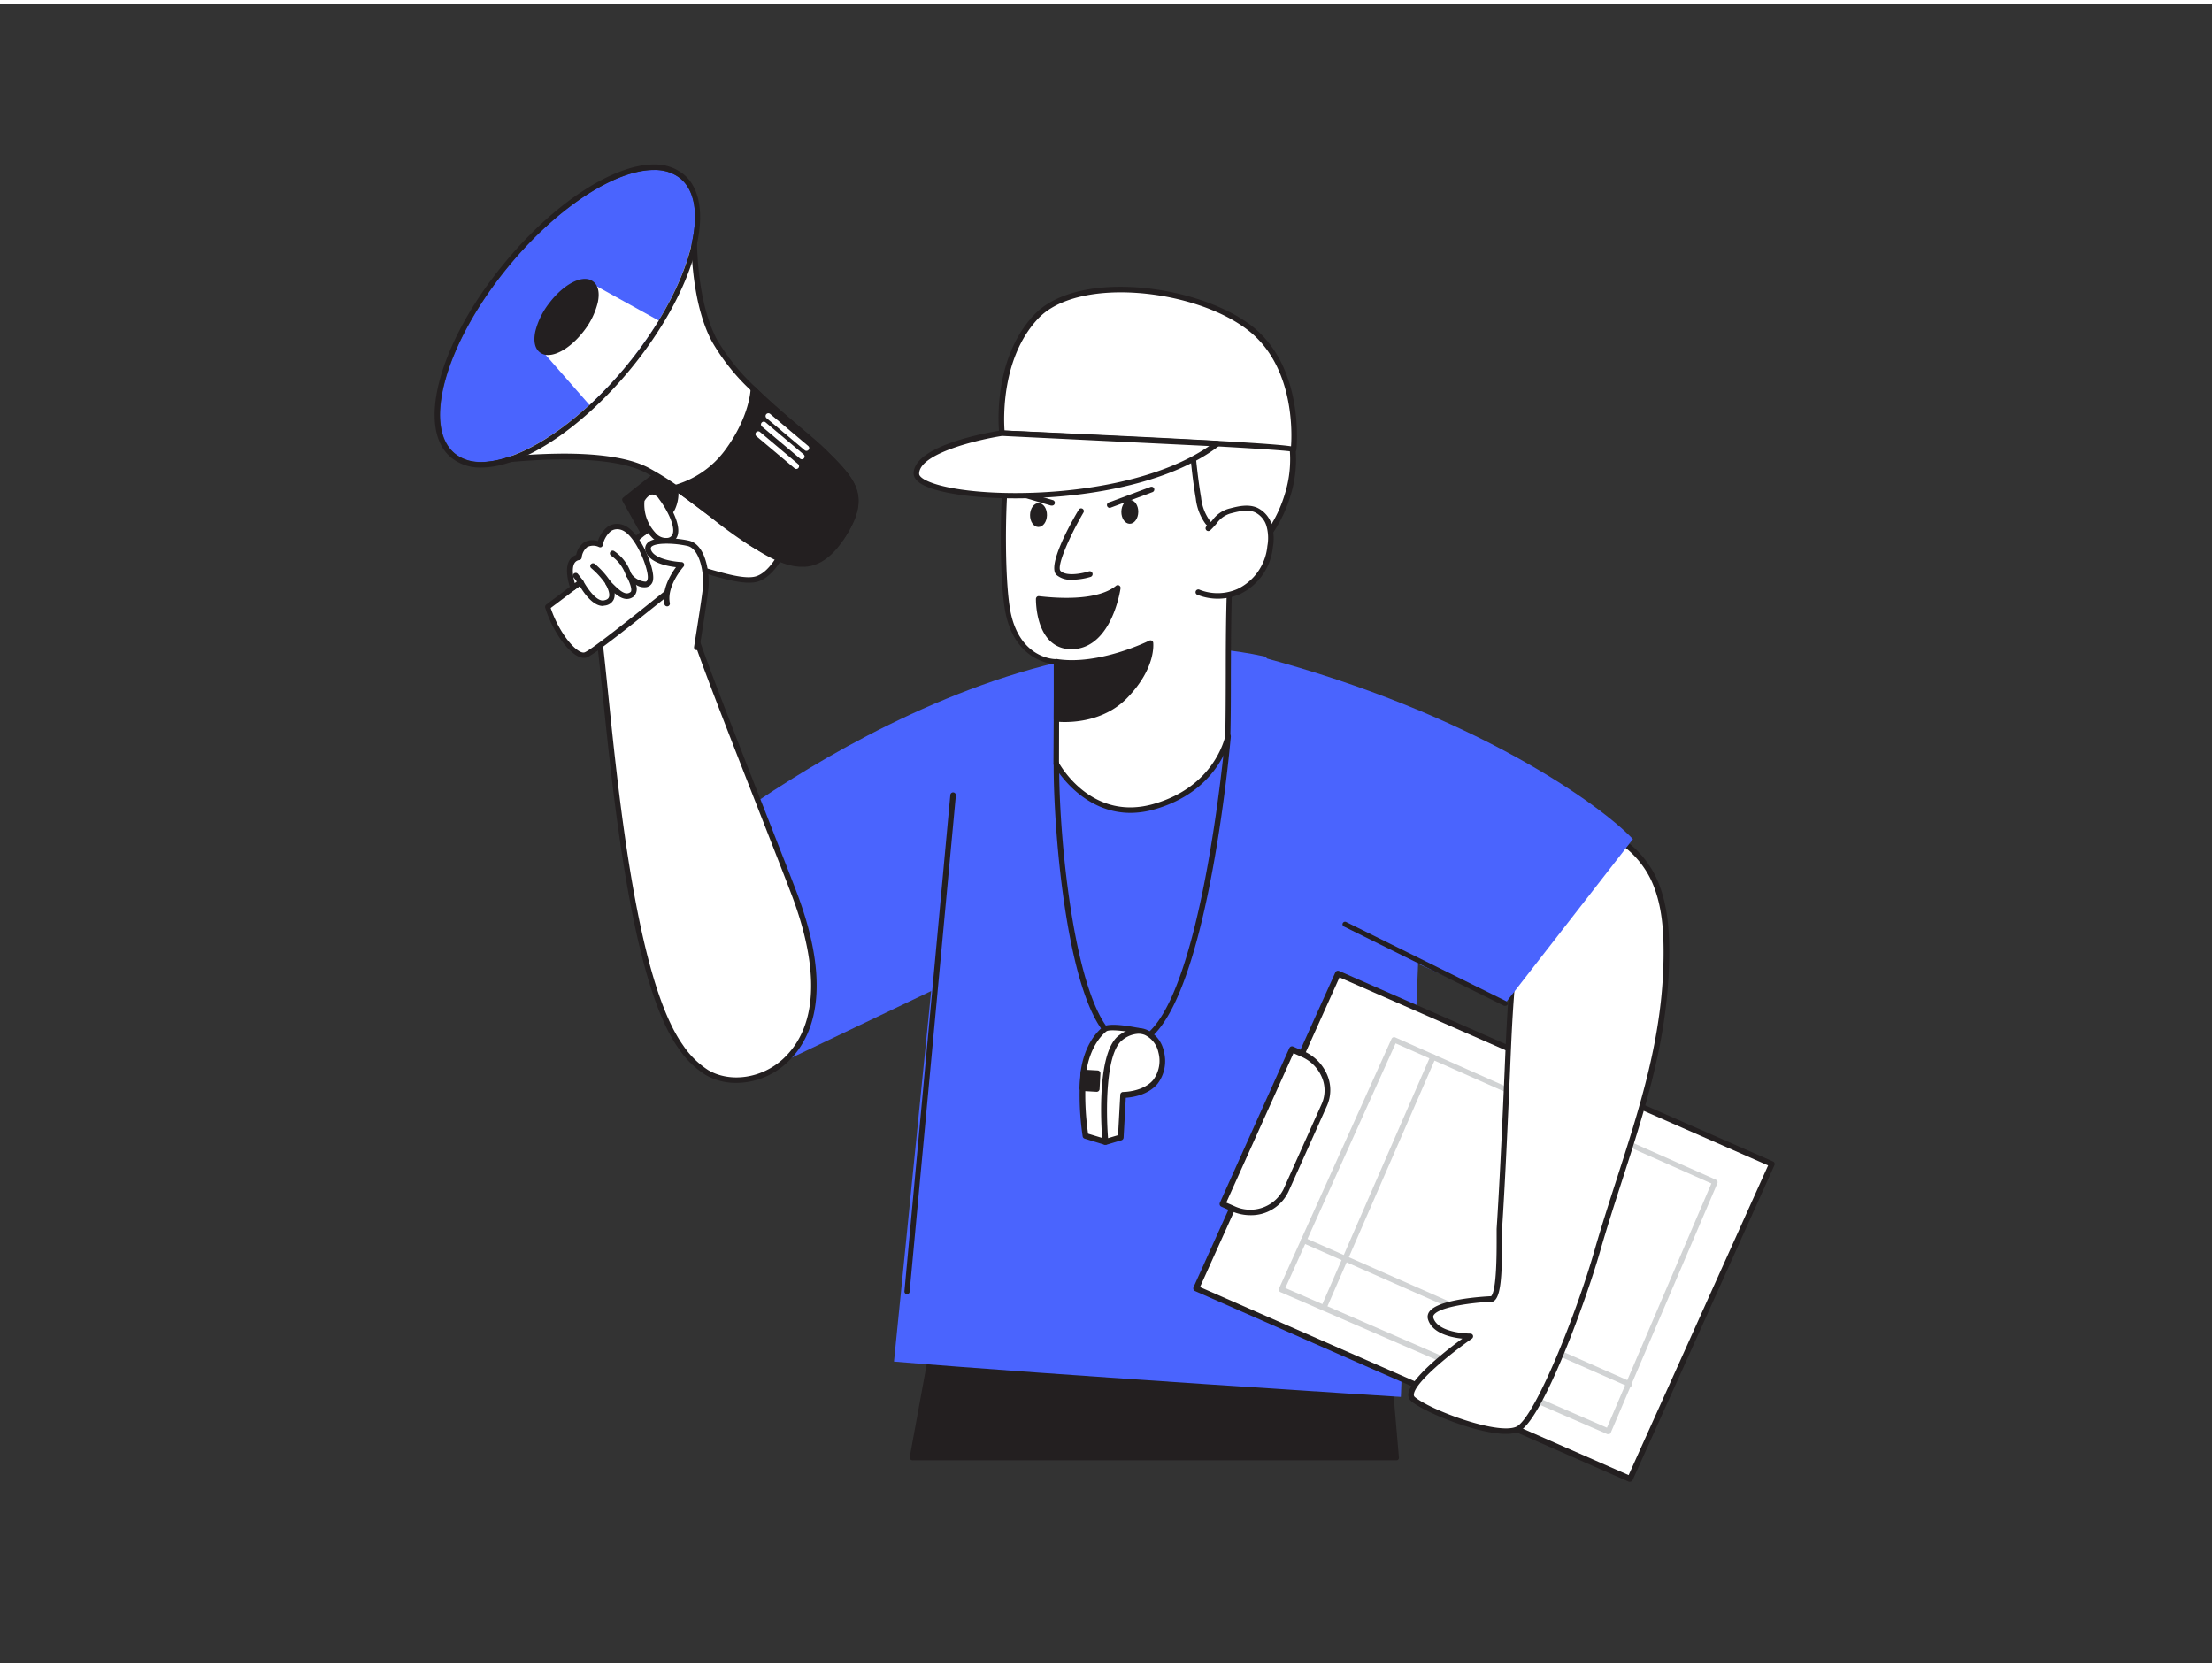 <svg id="_500_coach_flatline" data-name="#500_coach_flatline" xmlns="http://www.w3.org/2000/svg" viewBox="0 0 400 300" width="406" height="306" class="illustration styles_illustrationTablet__1DWOa"><rect x="0" y="0" width="400" height="300" fill="#333333" stroke="none"/><polygon points="252.43 262.82 248.82 220.91 170.6 231.96 164.95 262.82 252.43 262.82" fill="#231f20"></polygon><path d="M252.42,263.32H165a.53.53,0,0,1-.39-.18.49.49,0,0,1-.1-.41l5.65-30.86a.51.51,0,0,1,.42-.41l78.22-11a.52.52,0,0,1,.38.1.48.48,0,0,1,.18.35l3.61,41.91a.49.49,0,0,1-.13.38A.51.51,0,0,1,252.42,263.32Zm-86.88-1h86.34l-3.51-40.84L171,232.4Z" fill="#231f20"></path><path d="M256.81,164.06l-3.49,87.8s-63.5-4-91.66-6.39l6.72-67L141.9,191.12l-19.52-36.2s56.51-48.1,106.52-36.9" fill="#4A64FE"></path><path d="M227.07,66.72c-4.72-4.47-10.09-5.53-16.13-7-2.35-.59-4.13-1.94-6.63-2.18s-5.54-.2-7.62,1.29a24.78,24.78,0,0,0-6.46,7.71,41.13,41.13,0,0,0-3.48,9.82l-2,7.47a62.71,62.71,0,0,0-1.56,7c-.5,3.45-.82,7.92.39,11.29,1.12,3.12,4.26,3.39,7.2,3.83,8.66,1.32,17.75,1.42,26.2-1.13,15-4.55,22.38-23.67,11.75-36.3A22.3,22.3,0,0,0,227.07,66.72Z" fill="#fff"></path><path d="M202.13,107.36a76.58,76.58,0,0,1-11.39-.91l-.53-.08c-2.77-.41-5.91-.87-7.06-4.08-1-2.79-1.14-6.56-.42-11.53a65.67,65.67,0,0,1,1.57-7.09l2-7.48a41.55,41.55,0,0,1,3.54-9.94,25.15,25.15,0,0,1,6.6-7.87c1.79-1.28,4.39-1.73,7.95-1.38a13.66,13.66,0,0,1,4.06,1.22,17.37,17.37,0,0,0,2.65,1l1.37.34c5.41,1.34,10.53,2.6,15,6.83h0a21.51,21.51,0,0,1,1.73,1.84,21.86,21.86,0,0,1,4.16,20.67,24.51,24.51,0,0,1-16.15,16.42A51.72,51.72,0,0,1,202.13,107.36Zm0-49.48A8.8,8.8,0,0,0,197,59.19a24.31,24.31,0,0,0-6.31,7.55,40.83,40.83,0,0,0-3.44,9.71l-2,7.47a63.4,63.4,0,0,0-1.55,7c-.68,4.74-.56,8.46.37,11s3.53,3,6.26,3.43l.54.08c9.82,1.49,18.56,1.12,26-1.12a23.53,23.53,0,0,0,15.48-15.75,20.9,20.9,0,0,0-4-19.75,22.77,22.77,0,0,0-1.65-1.76h0c-4.27-4-9-5.22-14.54-6.58l-1.37-.34a17.79,17.79,0,0,1-2.8-1A12.34,12.34,0,0,0,204.26,58,20.05,20.05,0,0,0,202.15,57.88Z" fill="#231f20"></path><path d="M191.1,118.92l-.1,18.45s6,11.09,17.7,7.75S222,132.42,222,132.42h0c.22-11.45-.13-23.13.7-34.5,0-.13-3.9-3.56-4.3-4.17a9.16,9.16,0,0,1-1.69-4.38c-.86-5.09-1.22-10.34-1.66-15.49l-2.31-.21a1.68,1.68,0,0,1-.18-1.26,25.64,25.64,0,0,1-10.43,7.77c-2.28.92-4.87,1.5-7.19.67a24.75,24.75,0,0,0,3-8,52.94,52.94,0,0,1-10.74,9.41c-4.19,2.78-4.61-2-5.27,3-.72,5.43-.75,19.22.32,24.66C184.1,119,191.1,118.92,191.1,118.92Z" fill="#fff"></path><path d="M204.44,146.25c-9.08,0-13.82-8.54-13.88-8.64a.5.5,0,0,1-.06-.24l.09-18c-1.7-.2-7.21-1.43-8.78-9.38-1.11-5.64-1-19.61-.32-24.83.23-1.77.44-2.39.89-2.68a1.35,1.35,0,0,1,1.19,0c.68.22,1.63.51,3.4-.67a52.09,52.09,0,0,0,10.64-9.32.49.49,0,0,1,.59-.12.5.5,0,0,1,.28.54,24.88,24.88,0,0,1-2.76,7.62,10.21,10.21,0,0,0,6.26-.84,25.11,25.11,0,0,0,10.23-7.61.49.49,0,0,1,.61-.13.48.48,0,0,1,.26.57,1.24,1.24,0,0,0,0,.66l2,.18a.51.51,0,0,1,.45.46l.2,2.29c.36,4.35.74,8.84,1.47,13.16a8.58,8.58,0,0,0,1.61,4.19c.19.29,1.65,1.64,2.62,2.54,1.78,1.64,1.78,1.64,1.76,1.94-.56,7.61-.58,15.5-.61,23.13,0,3.72,0,7.56-.09,11.32h0v0a.46.46,0,0,1,0,.2c-.33,1.47-2.73,9.86-13.65,13A15.85,15.85,0,0,1,204.44,146.25Zm-12.94-9c.68,1.19,6.37,10.44,17.07,7.4,10.89-3.1,12.84-11.67,13-12.27.07-3.75.08-7.58.09-11.28,0-7.58.05-15.41.6-23-.25-.25-.87-.83-1.43-1.34A33,33,0,0,1,218,94a9.6,9.6,0,0,1-1.76-4.57c-.74-4.37-1.11-8.88-1.48-13.24l-.16-1.88-1.88-.17a.49.49,0,0,1-.38-.24,2.49,2.49,0,0,1-.15-.28,26,26,0,0,1-9.85,7c-3,1.2-5.46,1.43-7.55.68a.5.5,0,0,1-.3-.3.48.48,0,0,1,0-.42,24.1,24.1,0,0,0,2.52-6,53.9,53.9,0,0,1-9.54,8.07c-2.18,1.44-3.48,1-4.26.78a1.23,1.23,0,0,0-.39-.09,6.84,6.84,0,0,0-.4,2c-.68,5.16-.78,18.94.31,24.51,1.69,8.55,8,8.63,8.3,8.6h0a.49.49,0,0,1,.36.15.51.51,0,0,1,.15.35Z" fill="#231f20"></path><path d="M216.75,106.37a9.48,9.48,0,0,0,7.23-.14,10.14,10.14,0,0,0,5.7-8.12,8.59,8.59,0,0,0-.18-3.81,4.44,4.44,0,0,0-2.42-2.84c-1.42-.6-3-.22-4.54.17-2.23.57-2.5,1.71-4,3.14.16-.12.35-.54.51-.66" fill="#fff"></path><path d="M220.19,107.52a9.82,9.82,0,0,1-3.62-.69.5.5,0,1,1,.37-.92,8.93,8.93,0,0,0,6.83-.14A9.6,9.6,0,0,0,229.18,98a8,8,0,0,0-.15-3.59,4,4,0,0,0-2.14-2.53c-1.23-.52-2.64-.22-4.22.19A4.57,4.57,0,0,0,220,93.93c-.3.34-.63.73-1.07,1.15l-.1.09a.5.5,0,0,1-.65-.76s0,0,.05,0l.13-.19a1.87,1.87,0,0,1,.37-.46.55.55,0,0,1,.22-.1l.29-.33a5.48,5.48,0,0,1,3.19-2.14c1.35-.35,3.21-.83,4.86-.14a5,5,0,0,1,2.7,3.15,9,9,0,0,1,.19,4,10.6,10.6,0,0,1-6,8.51A10,10,0,0,1,220.19,107.52Z" fill="#231f20"></path><path d="M191,129.24s7.62,1,12.63-4.26,4.42-9.42,4.42-9.42-9.19,4.6-17,3.36Z" fill="#231f20"></path><path d="M192.57,129.82a14.06,14.06,0,0,1-1.59-.08.49.49,0,0,1-.43-.5l0-10.32a.5.5,0,0,1,.17-.38.49.49,0,0,1,.4-.11c7.56,1.2,16.61-3.27,16.7-3.32a.5.5,0,0,1,.46,0,.48.48,0,0,1,.26.37c0,.18.54,4.49-4.57,9.84C200.25,129.27,195.13,129.82,192.57,129.82Zm-1-1c1.66.09,7.67.13,11.77-4.15,3.57-3.73,4.2-6.93,4.29-8.3-2.27,1-9.46,4-16,3.15Z" fill="#231f20"></path><path d="M195.42,91.73s-5.6,9.62-4,11.13,5.62.19,5.62.19" fill="#fff"></path><path d="M193.8,104.09a3.9,3.9,0,0,1-2.76-.87c-1.72-1.65,2.59-9.41,4-11.74a.5.5,0,1,1,.86.5c-2.61,4.48-4.88,9.78-4.12,10.52,1.11,1.07,4.07.42,5.12.08a.5.5,0,0,1,.31,1A11.94,11.94,0,0,1,193.8,104.09Z" fill="#231f20"></path><ellipse cx="204.32" cy="91.82" rx="2.16" ry="1.53" transform="translate(109.96 294.98) rotate(-89.29)" fill="#231f20"></ellipse><ellipse cx="187.8" cy="92.4" rx="2.16" ry="1.53" transform="translate(92.1 278.54) rotate(-88.99)" fill="#231f20"></ellipse><path d="M202.13,105.57c-2.52,2.07-7.53,2.77-14.3,2,0,0-.18,9,6.34,8.57S202.13,105.57,202.13,105.57Z" fill="#231f20"></path><path d="M193.7,116.64a5.25,5.25,0,0,1-3.78-1.45c-2.66-2.53-2.59-7.44-2.59-7.64a.56.56,0,0,1,.17-.37.5.5,0,0,1,.39-.12c6.58.76,11.52.1,13.93-1.88a.5.5,0,0,1,.81.46c-.06.43-1.58,10.51-8.42,11Zm-5.36-8.53c.07,1.3.41,4.6,2.27,6.36a4.45,4.45,0,0,0,3.52,1.16c4.76-.33,6.68-6.37,7.28-9C198.66,108.23,194.19,108.73,188.34,108.11Z" fill="#231f20"></path><line x1="200.77" y1="90.59" x2="208.24" y2="87.82" fill="#231f20"></line><path d="M200.77,91.09a.5.5,0,0,1-.18-1l7.47-2.78a.5.5,0,1,1,.35.94l-7.47,2.77Z" fill="#231f20"></path><line x1="190.18" y1="90.18" x2="185.53" y2="88.81" fill="#231f20"></line><path d="M190.18,90.68l-.14,0-4.65-1.37a.5.5,0,0,1,.28-1l4.65,1.37a.5.5,0,0,1-.14,1Z" fill="#231f20"></path><path d="M233.92,80.5c-.26-.57-52.74-2.91-52.74-2.91s-1.45-12.94,6.18-21.05,29.3-5.35,38.77,2.15S233.92,80.5,233.92,80.5Z" fill="#fff"></path><path d="M233.92,81a.48.48,0,0,1-.24-.06c-1.83-.45-32.32-2-52.52-2.85a.49.49,0,0,1-.47-.45c-.06-.53-1.39-13.26,6.3-21.44,3.6-3.83,10.56-5.63,19.1-4.94,7.88.64,15.68,3.34,20.35,7,9.58,7.59,8,22.11,8,22.26A.5.5,0,0,1,234,81Zm-52.27-3.89c39.44,1.76,49.29,2.46,51.81,2.86.18-2.5.55-14.4-7.64-20.89-9.51-7.53-30.82-9.94-38.1-2.2C181.11,63.91,181.49,74.83,181.65,77.11Z" fill="#231f20"></path><path d="M181.18,77.59S165.65,80,165.76,85s38,7.14,54.4-5.46Z" fill="#fff"></path><path d="M183.63,89.38c-7.38,0-13.56-.91-16.42-2.28-1.28-.61-1.93-1.33-2-2.14-.12-5.26,14.21-7.62,15.85-7.87a.34.34,0,0,1,.1,0l39,1.91a.47.47,0,0,1,.45.34.52.52,0,0,1-.17.55C211.36,86.88,195.86,89.38,183.63,89.38Zm-2.42-11.29c-4.24.66-15,3.14-15,6.85,0,.38.51.84,1.38,1.25,7.27,3.49,36.33,3.89,51.08-6.27Z" fill="#231f20"></path><path d="M204.15,188.52a4.81,4.81,0,0,1-2.61-.8c-8.59-5.49-11.09-38.83-11-50.35a.5.5,0,0,1,.5-.5h0a.5.5,0,0,1,.49.51c-.07,14.39,3.05,44.69,10.57,49.5a3.82,3.82,0,0,0,3.93.19c11.16-5.24,15.5-54.2,15.54-54.69a.5.5,0,1,1,1,.08c-.18,2-4.44,50-16.11,55.52A5.42,5.42,0,0,1,204.15,188.52Z" fill="#231f20"></path><path d="M199.87,205.74l-3.57-1.1s-1-6.74-.39-11.44,2.82-7.07,3.87-7.87,6.37.36,6.37.36-4,5.46-4.37,9.29S199.87,205.74,199.87,205.74Z" fill="#fff"></path><path d="M199.87,206.26a.4.4,0,0,1-.15,0l-3.58-1.1a.51.51,0,0,1-.36-.41,50.62,50.62,0,0,1-.38-11.58c.7-5.3,3.29-7.63,4.06-8.22,1.16-.87,5.49,0,6.8.26a.52.52,0,0,1,.37.32.51.51,0,0,1-.07.49s-3.93,5.4-4.27,9c-.36,3.83-1.85,10.54-1.92,10.82a.55.55,0,0,1-.24.34A.59.59,0,0,1,199.87,206.26Zm-3.11-2,2.73.83c.36-1.7,1.48-7,1.77-10.14s2.93-7.32,4-8.91c-2.26-.43-4.7-.65-5.18-.29s-3,2.51-3.67,7.53A48.88,48.88,0,0,0,196.76,204.25Z" fill="#231f20"></path><path d="M209.94,189.47c-.39-2.1-3.05-5.69-7.29-2.58s-2.78,18.85-2.78,18.85l2.76-.82.43-7.68S211.39,197.34,209.94,189.47Z" fill="#fff"></path><path d="M199.87,206.26a.52.52,0,0,1-.29-.09.5.5,0,0,1-.22-.38c-.06-.66-1.43-16.07,3-19.32,2.19-1.61,3.91-1.45,5-1a5.48,5.48,0,0,1,3.11,3.94h0a6.77,6.77,0,0,1-1.16,5.84c-1.73,2.05-4.58,2.44-5.73,2.52l-.4,7.21a.54.54,0,0,1-.37.47l-2.76.82Zm5.95-20.07A4.93,4.93,0,0,0,203,187.3c-3.13,2.3-3,13.06-2.63,17.77l1.81-.54.4-7.32a.52.52,0,0,1,.52-.49h0s3.59,0,5.43-2.17a5.8,5.8,0,0,0,.94-5h0A4.5,4.5,0,0,0,207,186.4,3.14,3.14,0,0,0,205.82,186.19Z" fill="#231f20"></path><polygon points="195.91 193.2 198.45 193.34 198.29 196.17 195.69 196.03 195.91 193.2" fill="#231f20"></polygon><path d="M198.29,196.69h0l-2.59-.15a.51.51,0,0,1-.49-.55l.22-2.83a.49.49,0,0,1,.54-.47l2.54.14a.51.51,0,0,1,.48.54l-.15,2.83A.52.52,0,0,1,198.29,196.69Zm-2-1.15,1.56.09.1-1.8-1.52-.08Z" fill="#231f20"></path><path d="M125.89,114.71c2,6.37,14.22,36.9,17.71,46.1s6.62,22.64-1.7,30.31c-3.73,3.44-9.67,4.64-14.06,2.09a15.85,15.85,0,0,1-4.72-4.65C111.94,173,109.74,119,107.67,110.09c0,0,13.37-11.23,15.49-11.41S125.89,114.71,125.89,114.71Z" fill="#fff"></path><path d="M133.14,195.08a11,11,0,0,1-5.55-1.44,16.52,16.52,0,0,1-4.88-4.79c-8.36-11.68-11.73-44.56-13.75-64.2-.7-6.81-1.25-12.18-1.78-14.44a.5.5,0,0,1,.17-.5c2.25-1.9,13.6-11.35,15.76-11.53a1,1,0,0,1,.75.27c1.86,1.65,2.43,13.6,2.53,16.17,1.38,4.36,7.33,19.52,12.11,31.71,2.37,6.06,4.43,11.29,5.57,14.3,5.37,14.14,4.73,24.81-1.83,30.86A13.59,13.59,0,0,1,133.14,195.08Zm-24.92-84.8c.53,2.47,1.06,7.71,1.74,14.27,2,19.54,5.36,52.25,13.56,63.72a15.82,15.82,0,0,0,4.57,4.51c4,2.33,9.67,1.47,13.47-2,7.88-7.26,5.21-20.19,1.57-29.76-1.14-3-3.19-8.24-5.56-14.3-4.81-12.26-10.8-27.53-12.15-31.83a.31.31,0,0,1,0-.13c-.27-7.13-1.2-15.1-2.23-15.56C121.79,99.29,113.37,106,108.22,110.28Z" fill="#231f20"></path><path d="M142,98s-2,5-5.11,6-10.2-2.15-11-1.68-18.36,14.95-20,15.44S100.64,114,99,109c0,0,17.16-12.89,18.26-14.23s2.12-9,3.71-11.92Z" fill="#fff"></path><path d="M105.59,118.23c-2.14,0-5.49-4.23-7-9.08a.51.51,0,0,1,.18-.55c6.88-5.17,17.4-13.2,18.17-14.15.46-.55,1-2.77,1.51-4.91a33.8,33.8,0,0,1,2.15-6.93.49.49,0,0,1,.33-.25.51.51,0,0,1,.4.08l21,15.12a.52.52,0,0,1,.17.59c-.09.22-2.11,5.22-5.43,6.27-2.09.65-5.64-.35-8.23-1.08a13.49,13.49,0,0,0-2.7-.62c-.16.11-2,1.58-4.11,3.28-7.75,6.22-14.81,11.84-16,12.18A1.4,1.4,0,0,1,105.59,118.23Zm-6-9c1.65,4.87,4.88,8.38,6.11,8s10.93-8.21,15.66-12c2.71-2.18,4-3.23,4.27-3.38.46-.28,1.33-.06,3.43.54,2.47.69,5.85,1.65,7.66,1.08,2.4-.75,4.14-4.2,4.64-5.32L121.18,83.6a40,40,0,0,0-1.81,6.18c-.69,2.84-1.14,4.61-1.71,5.31C116.61,96.38,102.34,107.13,99.61,109.18Z" fill="#231f20"></path><path d="M122.11,87.4a6.54,6.54,0,0,1-.53,3.8c-.91,1.82-5.22,4.41-5.22,4.41l-3.35-6,5.82-4.63Z" fill="#231f20"></path><path d="M116.36,96.11h-.13a.55.55,0,0,1-.31-.25l-3.35-6a.5.5,0,0,1,.13-.63l5.82-4.63a.51.51,0,0,1,.61,0L122.41,87a.46.46,0,0,1,.19.3,7,7,0,0,1-.57,4.12c-1,1.94-5.23,4.51-5.41,4.62A.48.48,0,0,1,116.36,96.11Zm-2.71-6.42,2.89,5.22c1.38-.87,4-2.69,4.6-3.93a6.13,6.13,0,0,0,.51-3.31l-2.81-2.1Z" fill="#231f20"></path><path d="M103.62,105.52s-1.85-5,1-5.49c0,0,.35-3.64,3.85-2.28,0,0,.73-3.82,3.75-3.19s5.69,7.64,5.38,9.45-2.7.84-3.94-.8c0,0,1.64,2.74.67,3.52-1.44,1.15-3.06-.7-4.39-2,0,0,2,3.19-.71,3.62-2.1.33-4.25-3.83-4.25-3.83Z" fill="#fff"></path><path d="M109,108.83c-1.84,0-3.5-2.47-4.16-3.6l-.92.69a.46.46,0,0,1-.44.08.49.49,0,0,1-.33-.3c-.12-.34-1.19-3.37-.2-5.08a2.16,2.16,0,0,1,1.24-1,3.58,3.58,0,0,1,1.44-2.29,3,3,0,0,1,2.5-.22,5,5,0,0,1,1.77-2.61,3,3,0,0,1,2.43-.42c3.31.69,6.12,8,5.77,10a1.51,1.51,0,0,1-1.14,1.34A2.74,2.74,0,0,1,115,105a2,2,0,0,1-.36,2.09c-1.19.95-2.42.34-3.5-.57a2.22,2.22,0,0,1-.16,1.14,2,2,0,0,1-1.67,1.11ZM105,104h.11a.53.53,0,0,1,.34.26c.51,1,2.32,3.81,3.72,3.57.73-.12.87-.44.92-.54.31-.68-.31-1.94-.56-2.32a.52.52,0,0,1,.11-.66.5.5,0,0,1,.67,0l.28.28c1.44,1.47,2.53,2.45,3.44,1.72.36-.29-.11-1.76-.78-2.88a.5.5,0,0,1,.83-.55,3.41,3.41,0,0,0,2.65,1.56c.15,0,.33-.13.4-.54.27-1.57-2.3-8.31-5-8.88a2.09,2.09,0,0,0-1.66.28A4.44,4.44,0,0,0,109,97.85a.51.51,0,0,1-.25.34.52.52,0,0,1-.42,0,2.39,2.39,0,0,0-2.14,0,2.81,2.81,0,0,0-1,1.89.5.5,0,0,1-.41.45,1.19,1.19,0,0,0-.91.6c-.51.88-.22,2.54.07,3.58l.81-.62A.54.54,0,0,1,105,104Z" fill="#231f20"></path><path d="M116.07,89.68s1.55-3,3.44-.52,4.24,7.22,1.31,7.86S115.42,92.26,116.07,89.68Z" fill="#fff"></path><path d="M120.33,97.57a3.57,3.57,0,0,1-2.55-1.25c-1.65-1.7-2.67-4.86-2.19-6.76a.49.49,0,0,1,0-.11c.08-.17.88-1.65,2.18-1.76a2.44,2.44,0,0,1,2.1,1.17c1.24,1.63,3.39,5.26,2.63,7.32a2.09,2.09,0,0,1-1.62,1.33A2.88,2.88,0,0,1,120.33,97.57Zm-3.79-7.71a7.5,7.5,0,0,0,2,5.76,2.45,2.45,0,0,0,2.21.91,1.08,1.08,0,0,0,.89-.7c.5-1.35-.91-4.29-2.49-6.36a1.57,1.57,0,0,0-1.21-.79C117.29,88.74,116.73,89.52,116.54,89.86Z" fill="#231f20"></path><path d="M126,116.32s1.52-9.38,1.63-11c.18-2.83-.68-7.2-3.19-7.77s-8.18-1-7.14,1.46c1,2.23,5.92,2.43,5.92,2.43s-3.26,3.6-2.58,7" fill="#fff"></path><path d="M126,116.82h-.08a.5.5,0,0,1-.41-.57c0-.09,1.52-9.38,1.62-11,.17-2.74-.7-6.78-2.8-7.26-2.49-.57-5.9-.61-6.57.18,0,.07-.17.21,0,.61.67,1.58,4.19,2.07,5.48,2.12a.52.52,0,0,1,.45.31.5.5,0,0,1-.09.52s-3.09,3.46-2.47,6.58a.5.5,0,0,1-.39.59.51.51,0,0,1-.59-.39c-.53-2.69,1.14-5.4,2.09-6.69-1.59-.18-4.6-.77-5.4-2.65a1.48,1.48,0,0,1,.16-1.64c1.3-1.56,6.29-.8,7.56-.51,2.94.67,3.75,5.44,3.57,8.29-.11,1.68-1.57,10.72-1.63,11.1A.5.5,0,0,1,126,116.82Z" fill="#231f20"></path><path d="M88.05,82.76s20.4-3,29,1.52a54.18,54.18,0,0,1,6.22,3.91c4.7,3.35,9.15,7.18,12.58,9.25,6.79,4.1,13.21,4.75,17.22-2.48,3.44-6.19,1.14-8.95-4.1-14.07-2.59-2.53-8-6.65-12.71-11.29a38.27,38.27,0,0,1-7.06-8.79C125,53,125.54,40.69,125.54,40.69Z" fill="#fff"></path><path d="M144.75,101c-2.68,0-5.76-1-9.18-3.1a82.24,82.24,0,0,1-7-5.06c-1.82-1.39-3.69-2.84-5.61-4.21a52.73,52.73,0,0,0-6.16-3.88c-8.34-4.36-28.48-1.49-28.68-1.46a.5.5,0,0,1-.51-.26.5.5,0,0,1,.06-.57l37.5-42.07a.5.5,0,0,1,.87.35c0,.12-.45,12.26,3.58,19.86a37.18,37.18,0,0,0,7,8.68c2.71,2.66,5.61,5.12,8.17,7.29,1.84,1.56,3.44,2.91,4.54,4,5.25,5.14,7.82,8.12,4.19,14.67-1.64,3-3.77,4.79-6.34,5.47A9.39,9.39,0,0,1,144.75,101ZM101.92,81.29c5.57,0,11.54.56,15.34,2.55a52.53,52.53,0,0,1,6.28,4c1.94,1.38,3.82,2.83,5.64,4.23a84.22,84.22,0,0,0,6.9,5c4.25,2.57,7.89,3.48,10.82,2.69,2.29-.61,4.22-2.29,5.71-5,3.3-5.93,1.16-8.41-4-13.46-1.08-1.06-2.66-2.4-4.49-4-2.57-2.18-5.48-4.65-8.22-7.34A38,38,0,0,1,128.73,61C125.35,54.65,125,45.47,125,42L89.31,82.09A109.76,109.76,0,0,1,101.92,81.29Z" fill="#231f20"></path><path d="M122.11,87.4c4.7,3.34,10.41,7.8,13.72,10,7.55,5.13,12.2,5.49,16.66-1.48,4.59-7.16,1.7-9.95-3.54-15.07-2.59-2.53-8-6.65-12.71-11.29,0,0-.06,5.05-4.78,11.41A17.47,17.47,0,0,1,122.11,87.4Z" fill="#231f20"></path><path d="M145,101.75c-2.53,0-5.51-1.25-9.42-3.9-1.79-1.21-4.27-3.07-6.91-5-2.28-1.7-4.64-3.46-6.81-5a.51.51,0,0,1-.2-.51.49.49,0,0,1,.39-.39,17.09,17.09,0,0,0,9-6.2c4.55-6.13,4.68-11.06,4.68-11.11a.5.5,0,0,1,.31-.46.52.52,0,0,1,.54.11c2.71,2.66,5.61,5.12,8.17,7.29,1.84,1.56,3.44,2.91,4.54,4,5.26,5.15,8.41,8.22,3.62,15.7-2,3.17-4.1,4.88-6.5,5.37A7.09,7.09,0,0,1,145,101.75ZM123.24,87.59c1.94,1.4,4,2.93,6,4.42,2.62,2,5.1,3.82,6.88,5,4.43,3,7.55,4.12,10.1,3.59,2.13-.43,4-2,5.86-4.93,4.36-6.79,1.76-9.33-3.41-14.38-1.14-1.12-2.72-2.46-4.55-4-2.34-2-5-4.2-7.48-6.61a23.92,23.92,0,0,1-4.77,10.61A18.18,18.18,0,0,1,123.24,87.59Z" fill="#231f20"></path><path d="M82.28,81.28c4.78,3.92,14.74,0,24.31-8.8A73.5,73.5,0,0,0,119.1,57.22C125.92,46,127.8,35.43,123,31.5,117,26.63,103.1,33.83,91.85,47.57S76.32,76.41,82.28,81.28Z" fill="#4A64FE"></path><path d="M118.23,30A7.32,7.32,0,0,1,123,31.5c4.81,3.93,2.93,14.54-3.89,25.72a73.5,73.5,0,0,1-12.51,15.26C99.54,79,92.28,82.81,87,82.81a7.27,7.27,0,0,1-4.76-1.53c-6-4.87-1.67-20,9.57-33.71C100.71,36.74,111.25,30,118.23,30m0-1c-7.45,0-18.36,7.21-27.15,18C85.56,53.69,81.5,61,79.65,67.48c-1.92,6.78-1.21,12,2,14.58A8.3,8.3,0,0,0,87,83.81c5.56,0,12.93-3.87,20.23-10.6a72.87,72.87,0,0,0,6.92-7.37,72.29,72.29,0,0,0,5.76-8.1c7.31-12,8.79-22.83,3.67-27A8.27,8.27,0,0,0,118.23,29Z" fill="#231f20"></path><path d="M97.94,62.61l8.65,9.87A73.5,73.5,0,0,0,119.1,57.22l-12.17-6.73Z" fill="#fff"></path><ellipse cx="102.46" cy="56.57" rx="7.54" ry="3.51" transform="translate(-4.2 104.75) rotate(-53.21)" fill="#231f20"></ellipse><path d="M99.1,63.46A2.32,2.32,0,0,1,97.65,63c-.92-.68-1.22-2-.86-3.76a13.57,13.57,0,0,1,2.46-5.08h0c2.7-3.61,6.22-5.38,8-4,.92.68,1.22,2,.86,3.75A13.53,13.53,0,0,1,105.67,59C103.58,61.77,101,63.46,99.1,63.46Zm1-8.69a12.59,12.59,0,0,0-2.28,4.69c-.28,1.32-.1,2.32.48,2.75,1.13.85,4.14-.51,6.62-3.83a12.59,12.59,0,0,0,2.28-4.69c.28-1.32.1-2.32-.48-2.75-1.13-.86-4.14.51-6.62,3.83Z" fill="#231f20"></path><path d="M110,105.19a.48.48,0,0,1-.42-.23,14.41,14.41,0,0,0-2.65-2.95.5.5,0,0,1-.09-.7.51.51,0,0,1,.7-.1,14.53,14.53,0,0,1,2.87,3.21.49.49,0,0,1-.14.69A.53.53,0,0,1,110,105.19Z" fill="#231f20"></path><path d="M113.67,103.71a.49.49,0,0,1-.48-.38,7,7,0,0,0-2.68-3.58.5.5,0,0,1,.56-.83,7.86,7.86,0,0,1,3.09,4.17.51.51,0,0,1-.37.6Z" fill="#231f20"></path><path d="M105,105a.48.48,0,0,1-.39-.19l-.9-1.15a.5.5,0,0,1,.09-.7.5.5,0,0,1,.7.08l.9,1.15a.51.51,0,0,1-.09.71A.5.5,0,0,1,105,105Z" fill="#231f20"></path><path d="M145.83,80.79a.49.49,0,0,1-.32-.12l-6.89-5.79a.5.5,0,0,1,.65-.77l6.88,5.8a.48.48,0,0,1,.06.7A.48.48,0,0,1,145.83,80.79Z" fill="#fff"></path><path d="M145,82.31a.49.49,0,0,1-.32-.12l-6.89-5.79a.5.5,0,0,1,.65-.77l6.88,5.8a.5.5,0,0,1-.32.88Z" fill="#fff"></path><path d="M144,84.06a.49.49,0,0,1-.32-.12l-6.89-5.79a.5.5,0,0,1,.65-.77l6.88,5.8a.5.5,0,0,1-.32.88Z" fill="#fff"></path><path d="M164,233.29h0a.49.49,0,0,1-.45-.54L171.85,143a.5.5,0,1,1,1,.1l-8.36,89.72A.49.49,0,0,1,164,233.29Z" fill="#231f20"></path><polygon points="294.76 266.69 320.41 209.75 241.95 175.31 216.31 232.25 294.76 266.69" fill="#fff"></polygon><path d="M294.76,267.2a.52.52,0,0,1-.21,0L216.1,232.72a.51.51,0,0,1-.28-.28.55.55,0,0,1,0-.4l25.65-56.94a.53.53,0,0,1,.68-.26l78.45,34.44a.51.51,0,0,1,.27.68L295.23,266.9A.5.5,0,0,1,294.76,267.2ZM217,232l77.51,34,25.22-56-77.51-34Z" fill="#231f20"></path><path d="M232.55,214.52l6.94-15.42a7.06,7.06,0,0,0-3.94-9.24l-1.89-.83L221.07,217l1.89.83A7.23,7.23,0,0,0,232.55,214.52Z" fill="#fff"></path><path d="M226.12,219a8.43,8.43,0,0,1-3.37-.71l-1.89-.83a.53.53,0,0,1-.28-.29.55.55,0,0,1,0-.4l12.58-28a.52.52,0,0,1,.68-.26l1.9.83a8.15,8.15,0,0,1,4.33,4.46,7,7,0,0,1-.13,5.46L233,214.73h0A7.46,7.46,0,0,1,226.12,219Zm-4.37-2.28,1.42.62a6.72,6.72,0,0,0,8.91-3L239,198.89a6,6,0,0,0,.1-4.67,7,7,0,0,0-3.78-3.88l-1.42-.63Zm10.8-2.2h0Z" fill="#231f20"></path><path d="M290.85,258.59a.45.45,0,0,1-.2,0l-59.09-25.67a.5.5,0,0,1-.27-.28.5.5,0,0,1,0-.38l20.35-45.16a.51.51,0,0,1,.66-.25l58,25.74a.49.49,0,0,1,.25.65l-19.27,45.09a.53.53,0,0,1-.28.27Zm-58.42-26.42,58.16,25.26,18.88-44.17-57.1-25.33Z" fill="#d1d3d4"></path><path d="M239.37,236.23a.71.71,0,0,1-.2,0,.51.51,0,0,1-.26-.66l19.76-45.35a.5.5,0,1,1,.92.4l-19.76,45.35A.5.5,0,0,1,239.37,236.23Z" fill="#d1d3d4"></path><path d="M294.66,250.06a.46.46,0,0,1-.2-.05l-58.91-26a.5.5,0,0,1,.41-.92l58.9,26a.51.51,0,0,1,.26.66A.5.5,0,0,1,294.66,250.06Z" fill="#d1d3d4"></path><path d="M288.78,225.66c-3,10.3-10.66,30.46-14.44,32.07s-16.16-3.22-18.81-5.46,10.35-11.36,10.35-11.36-6.12,0-7.16-3.15,11.1-3.62,11.1-3.62c1.7-1,1.2-10.94,1.3-12.61.54-8.45.93-16.91,1.3-25.37.43-9.75.68-20,2.42-29.62,1-5.73,3-11.78,7.72-15.18a8.71,8.71,0,0,1,4.39-1.74c5.37-.38,10.21,4.37,12.22,8.91,1.95,4.39,2.22,9.32,2.15,14.12C301,191.7,293.89,207.81,288.78,225.66Z" fill="#fff"></path><path d="M272.31,258.55c-5.26,0-14.79-3.94-17.1-5.9a1.5,1.5,0,0,1-.54-1.26c.13-2.72,6.91-8,9.77-10.07-2-.2-5.38-.92-6.19-3.41a1.57,1.57,0,0,1,.21-1.45c1.58-2.26,9.67-2.74,11.18-2.81,1-1,1-7.86,1-10.17,0-.94,0-1.62,0-2,.54-8.44.92-16.82,1.3-25.36l.15-3.43c.36-8.72.74-17.74,2.28-26.26.87-4.83,2.65-11.7,7.92-15.5a9,9,0,0,1,4.64-1.83c5.52-.37,10.56,4.34,12.72,9.2,2.05,4.63,2.26,9.85,2.19,14.34-.23,14.38-4.25,26.86-8.51,40.07-1.37,4.24-2.78,8.63-4.05,13.06-2.43,8.47-10.37,30.55-14.72,32.4A5.82,5.82,0,0,1,272.31,258.55Zm-6.43-18.14a.51.51,0,0,1,.48.34.52.52,0,0,1-.19.57c-4,2.8-10.4,8-10.5,10.12a.49.49,0,0,0,.18.44c2.77,2.35,14.86,6.85,18.3,5.39,3.28-1.4,10.84-20.23,14.14-31.75l.49.14-.49-.14c1.28-4.45,2.7-8.85,4.07-13.09,4.23-13.14,8.24-25.55,8.46-39.79.06-4.38-.13-9.46-2.1-13.91s-6.7-9-11.74-8.61a8,8,0,0,0-4.12,1.65c-5,3.58-6.68,10.19-7.53,14.86-1.53,8.45-1.9,17.44-2.26,26.12l-.15,3.43c-.38,8.55-.76,16.93-1.3,25.38,0,.33,0,1,0,1.91,0,6.43-.2,10.31-1.54,11.1a.48.48,0,0,1-.23.07c-3.54.15-9.54.92-10.56,2.39a.59.59,0,0,0-.08.57c.91,2.78,6.54,2.81,6.68,2.81Z" fill="#231f20"></path><path d="M227.84,118c39.1,10.37,61.8,27,67.44,33L272.2,180.68,237,164.74Z" fill="#4A64FE"></path><path d="M272.2,181.14a.54.54,0,0,1-.21,0l-28.91-14.31a.46.46,0,1,1,.4-.82l28.92,14.31a.46.46,0,0,1,.21.61A.47.47,0,0,1,272.2,181.14Z" fill="#231f20"></path></svg>